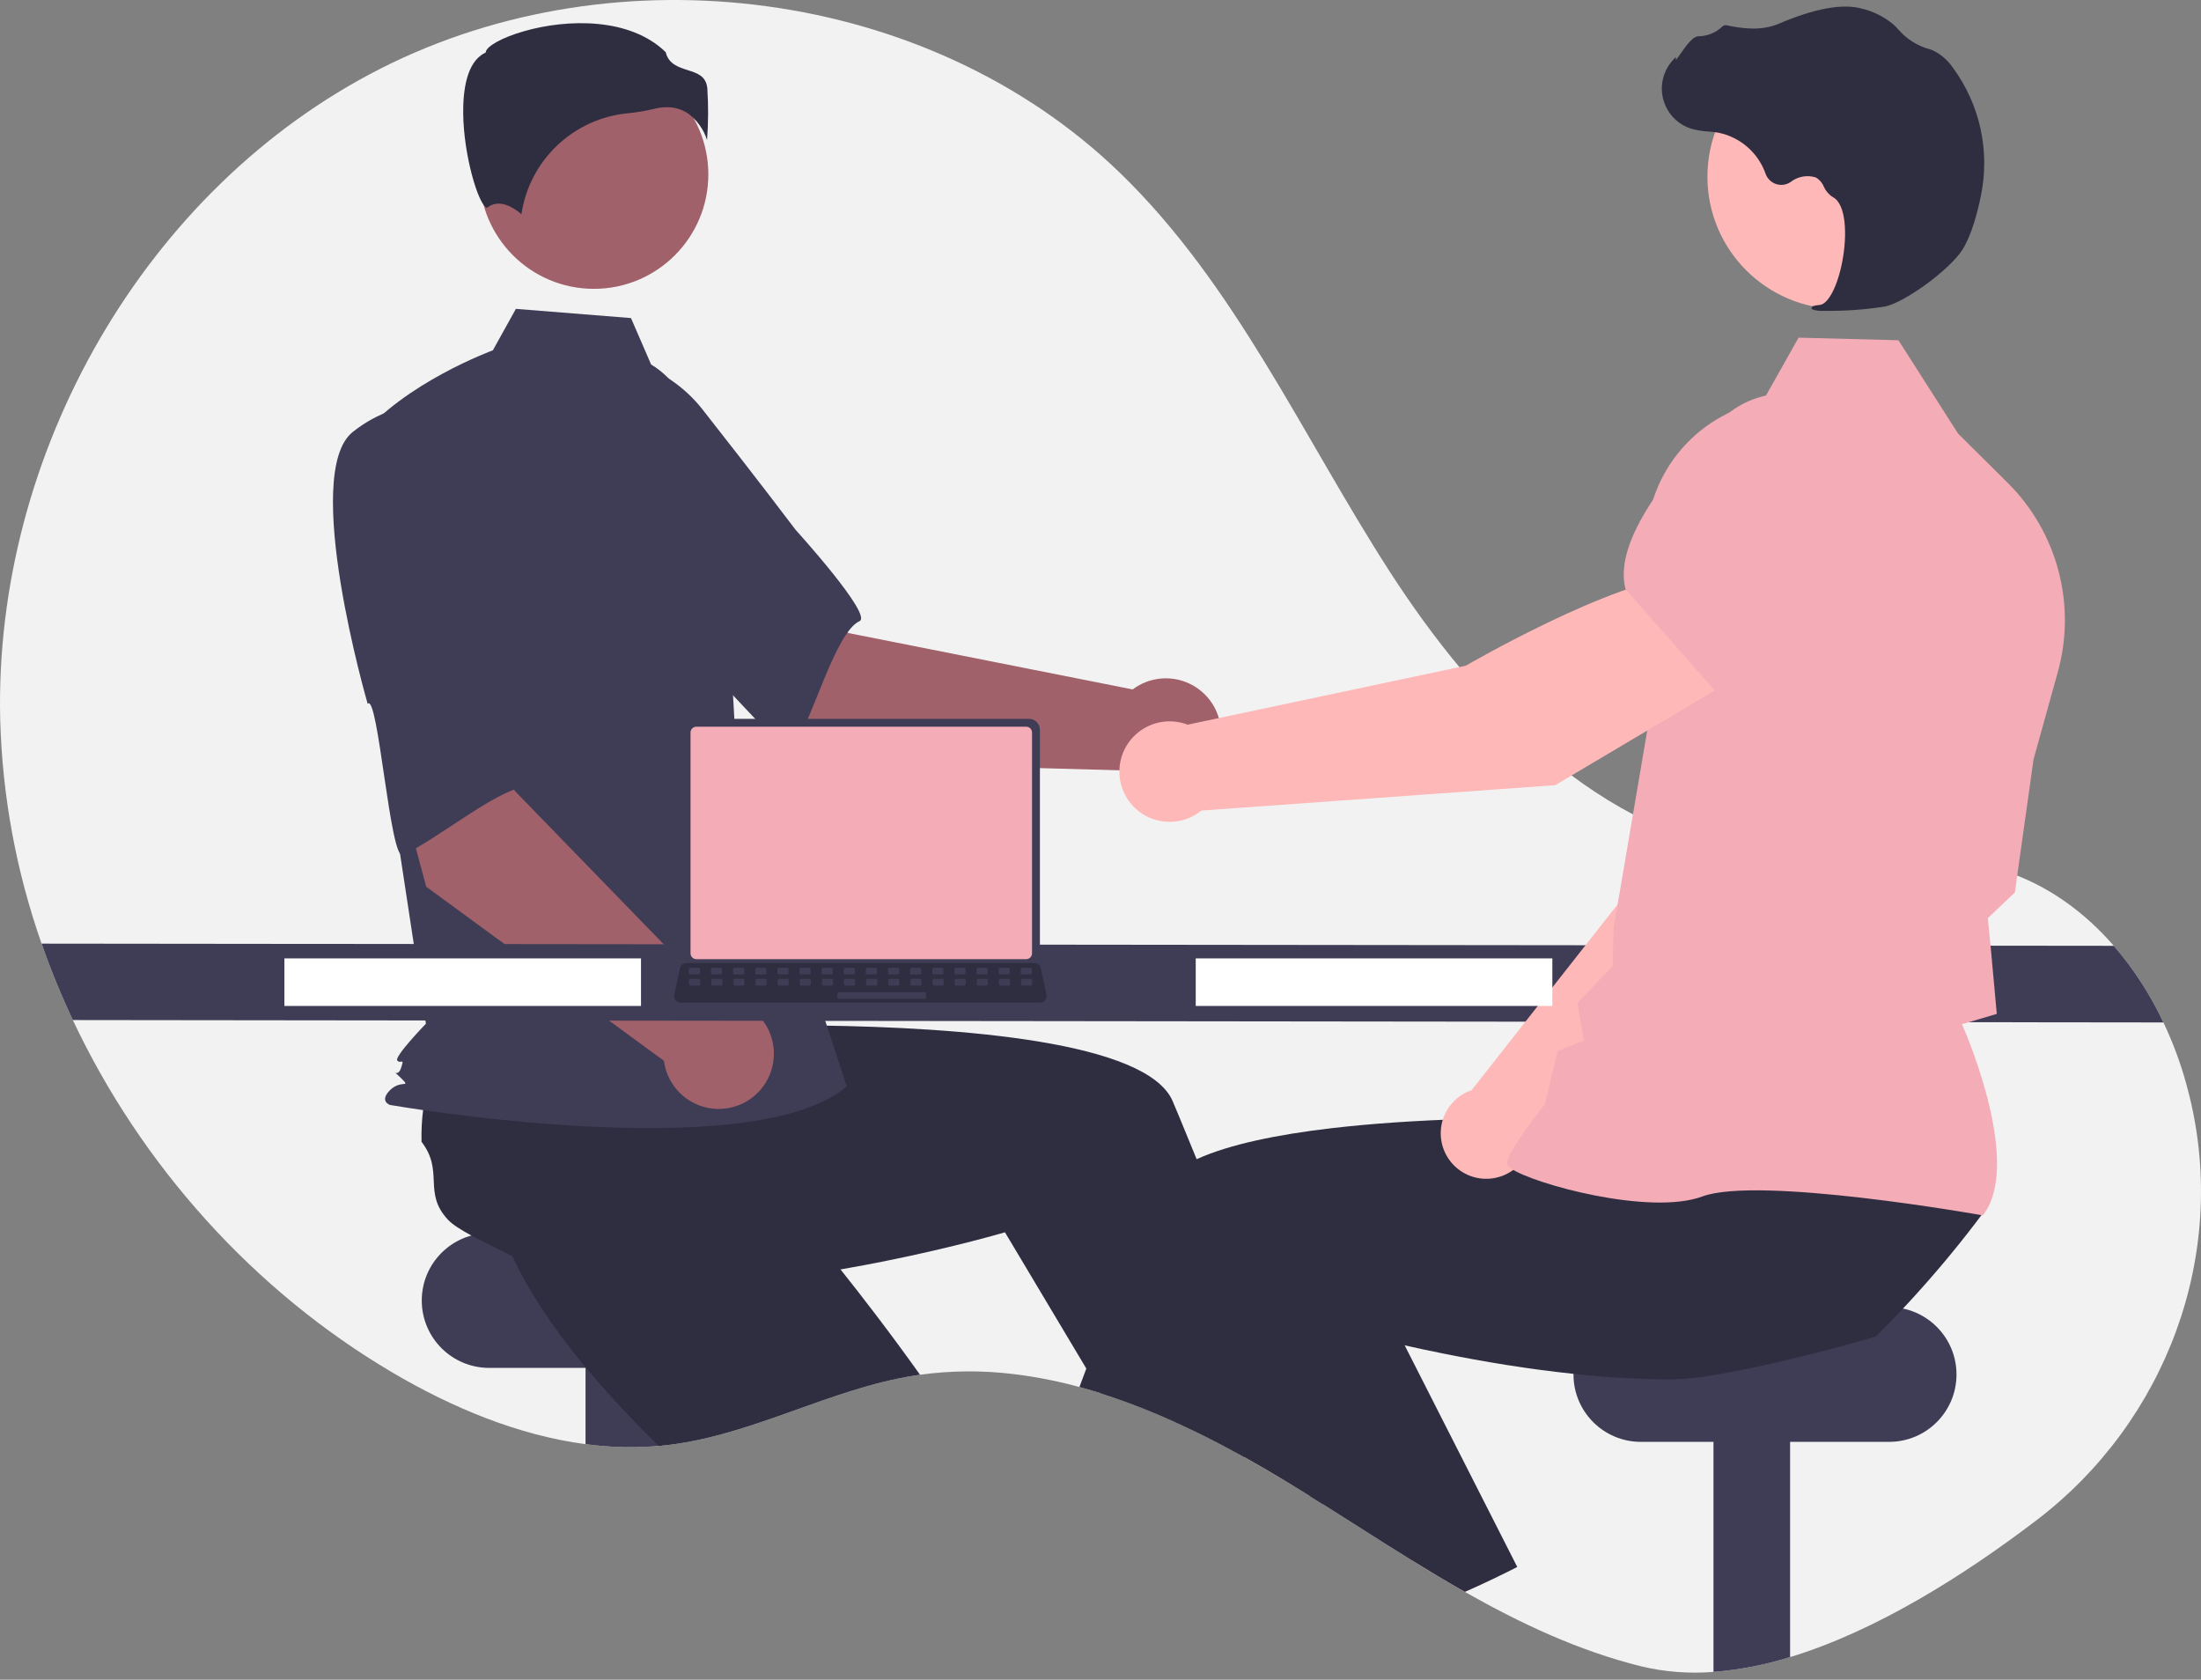 <svg width="287" height="219" viewBox="0 0 287 219" fill="none" xmlns="http://www.w3.org/2000/svg">
<rect x="0" y="0" width="287" height="219" fill="#808080" stroke="none"/>
<g clip-path="url(#clip0_15_95)">
<path d="M265.542 198.216C256.139 205.377 244.682 212.631 233.419 216.051C230.172 217.066 226.821 217.715 223.43 217.983C220.259 218.238 217.068 217.991 213.975 217.25C205.846 215.228 198.306 211.687 191.011 207.55C188.627 206.197 186.271 204.781 183.929 203.334C180.106 200.971 176.32 198.526 172.524 196.139C171.956 195.777 171.391 195.422 170.823 195.071H170.819C169.903 194.496 168.984 193.929 168.064 193.369C167.902 193.269 167.74 193.173 167.575 193.073C165.835 192.019 164.066 190.989 162.267 189.983C162.046 189.863 161.826 189.739 161.605 189.618C158.124 187.688 154.547 185.937 150.886 184.372C148.482 183.36 146.047 182.447 143.587 181.669H143.584C142.644 181.372 141.7 181.093 140.753 180.838C137.912 180.059 135.018 179.493 132.093 179.144C128.063 178.656 123.987 178.688 119.965 179.24C119.693 179.278 119.424 179.316 119.152 179.361C108.268 181.104 98.334 186.98 87.401 188.365C87.047 188.409 86.695 188.451 86.34 188.482C86.189 188.495 86.037 188.513 85.886 188.523C82.709 188.795 79.511 188.716 76.352 188.289C67.523 187.125 58.926 183.511 51.186 178.958C33.093 168.311 18.419 151.946 9.498 132.995C7.966 129.747 6.606 126.421 5.423 123.03C2.117 113.628 0.295 103.767 0.026 93.804C-0.811 59.235 18.832 24.553 49.674 8.919C80.519 -6.716 121.095 -1.546 145.971 22.473C161.061 37.042 169.793 56.786 181.149 74.425C192.506 92.061 208.646 108.908 229.465 111.477C240.07 112.786 251.168 110.255 261.333 113.547C266.961 115.373 271.763 118.866 275.631 123.316C278.231 126.336 280.408 129.696 282.099 133.305C283.339 135.913 284.346 138.627 285.106 141.413C285.248 141.926 285.379 142.44 285.506 142.953C290.569 163.633 282.478 185.313 265.542 198.216Z" fill="#F2F2F2"/>
<path d="M96.157 160.778H63.78C58.929 160.778 54.996 164.71 54.996 169.561V169.561C54.996 174.412 58.929 178.345 63.78 178.345H96.157C101.008 178.345 104.941 174.412 104.941 169.561C104.941 164.71 101.008 160.778 96.157 160.778Z" fill="#3F3D56"/>
<path d="M86.34 173.867V188.482C83.014 188.804 79.662 188.739 76.351 188.289V173.867H86.34Z" fill="#3F3D56"/>
<path d="M119.965 179.24C119.693 179.278 119.424 179.316 119.152 179.361C108.268 181.104 98.334 186.98 87.401 188.365C87.046 188.41 86.695 188.451 86.34 188.482C86.189 188.496 86.037 188.513 85.885 188.523C83.216 185.909 80.547 183.126 78.039 180.243C76.678 178.682 75.363 177.091 74.126 175.479C70.916 171.318 68.195 167.04 66.397 162.838C66.579 160.823 65.326 156.163 64.726 152.594L64.723 152.591C64.468 151.092 64.33 149.79 64.457 148.953C65.188 144.124 69.132 144.679 70.344 139.946C71.438 139.038 72.602 138.219 73.826 137.497C74.03 137.376 74.236 137.256 74.45 137.135L87.608 128.042L92.637 132.974L100.29 140.483L108.584 148.616L101.544 155.729C101.544 155.729 107.427 162.511 114.306 171.552C116.152 173.981 118.071 176.574 119.965 179.24Z" fill="#2F2E41"/>
<path d="M233.419 173.867V216.051C230.172 217.067 226.822 217.715 223.43 217.984V173.867H233.419Z" fill="#3F3D56"/>
<path d="M246.335 170.422H213.957C209.106 170.422 205.174 174.355 205.174 179.206V179.206C205.174 184.057 209.106 187.989 213.957 187.989H246.335C251.186 187.989 255.118 184.057 255.118 179.206C255.118 174.355 251.186 170.422 246.335 170.422Z" fill="#3F3D56"/>
<path d="M167.574 193.073C165.834 192.019 164.065 190.989 162.266 189.984C162.045 189.863 161.825 189.739 161.604 189.619L162.789 189.112L165.986 187.738L166.017 187.724L166.051 187.841L167.574 193.073Z" fill="#FFB6B6"/>
<path d="M172.524 196.139C171.956 195.777 171.391 195.422 170.823 195.071H170.819C169.903 194.496 168.984 193.929 168.064 193.369C167.902 193.27 167.74 193.173 167.574 193.073C165.835 192.019 164.066 190.989 162.267 189.983C162.046 189.863 161.826 189.739 161.605 189.618C158.124 187.688 154.547 185.937 150.886 184.372C148.482 183.36 146.047 182.447 143.587 181.669H143.584L141.651 178.434L132.954 163.868L131.043 160.668C131.043 160.668 124.522 162.597 115.294 164.446C111.936 165.121 108.223 165.783 104.327 166.341C100.163 166.933 95.795 167.405 91.455 167.632C89.385 167.743 87.322 167.798 85.29 167.781C80.037 167.746 74.991 167.253 70.572 166.082C69.097 164.698 64.654 162.814 61.471 161.088H61.468C60.131 160.365 59.022 159.672 58.44 159.056C55.085 155.508 57.951 152.742 54.968 148.87C54.928 147.45 55.001 146.029 55.185 144.62C55.216 144.386 55.247 144.148 55.285 143.907L56.225 127.938L63.211 127.015L73.84 125.61L85.355 124.088L86.623 134.014C86.623 134.014 95.589 133.56 106.949 133.711C125.194 133.959 149.608 135.778 152.915 143.583C153.225 144.317 153.535 145.057 153.845 145.798C154.582 147.568 155.312 149.348 156.036 151.137C158.657 157.612 161.157 164.15 163.441 170.329C164.86 174.173 166.197 177.88 167.426 181.348C168.415 184.138 169.331 186.777 170.168 189.205C170.933 191.423 171.625 193.466 172.242 195.298C172.338 195.584 172.431 195.867 172.524 196.139Z" fill="#2F2E41"/>
<path d="M108.266 99.388L86.202 80.65L100.557 66.122L110.572 82.526L147.694 89.886C148.81 89.046 150.147 88.549 151.54 88.455C152.934 88.361 154.325 88.675 155.544 89.359C156.762 90.042 157.756 91.065 158.403 92.303C159.05 93.541 159.323 94.941 159.188 96.331C159.054 97.722 158.517 99.043 157.645 100.134C156.772 101.225 155.601 102.039 154.274 102.476C152.947 102.913 151.522 102.954 150.172 102.595C148.822 102.235 147.605 101.491 146.671 100.453L108.266 99.388Z" fill="#A0616A"/>
<path d="M66.703 56.023C64.153 64.319 88.438 84.103 88.438 84.103C88.708 82.111 102.476 99.284 103.413 97.728C106.075 93.308 109.004 82.383 112.078 80.986C113.835 80.188 103.752 69.088 103.752 69.088C103.752 69.088 98.609 62.283 91.818 53.659C89.943 51.185 87.473 49.225 84.637 47.963C81.802 46.701 78.693 46.176 75.6 46.439C75.6 46.439 69.253 47.728 66.703 56.023Z" fill="#3F3D56"/>
<path d="M77.44 37.66C85.682 37.66 92.363 30.978 92.363 22.737C92.363 14.495 85.682 7.814 77.44 7.814C69.199 7.814 62.517 14.495 62.517 22.737C62.517 30.978 69.199 37.66 77.44 37.66Z" fill="#A0616A"/>
<path d="M84.902 47.523C88.117 49.434 90.04 52.946 91.144 56.519C93.188 63.135 94.418 69.975 94.808 76.889L95.974 97.586L110.415 141.657C97.899 152.247 50.854 144.064 50.854 144.064C50.854 144.064 49.41 143.583 50.854 142.138C52.298 140.694 53.704 141.974 52.26 140.53C50.815 139.085 51.811 140.694 52.292 139.25C52.774 137.806 52.292 138.769 51.811 138.287C51.33 137.806 55.538 133.474 55.538 133.474L51.687 108.176L46.873 57.15C52.649 49.929 64.267 45.673 64.267 45.673L67.269 40.27L82.278 41.47L84.902 47.523Z" fill="#3F3D56"/>
<path d="M89.742 14.809C90.901 15.674 91.761 16.881 92.198 18.26C92.367 16.006 92.377 13.743 92.23 11.488C92.055 9.903 90.939 9.547 89.647 9.134C88.48 8.761 87.161 8.339 86.806 6.801C82.115 2.237 73.949 2.467 68.361 4.059C65.285 4.935 63.516 6.061 63.358 6.72L63.325 6.856L63.2 6.918C60.83 8.103 60.368 11.846 60.399 14.777C60.457 20.299 62.363 26.57 63.437 27.079C63.494 27.107 63.508 27.096 63.533 27.075C65.15 25.783 67.124 27.174 67.991 27.93C68.502 24.498 70.149 21.336 72.668 18.95C75.187 16.564 78.433 15.09 81.888 14.765C83.016 14.656 84.135 14.468 85.237 14.204C85.796 14.059 86.371 13.983 86.948 13.979C87.942 13.964 88.917 14.253 89.742 14.809Z" fill="#2F2E41"/>
<path d="M70.938 121.871L66.373 119.533C66.128 119.359 65.955 119.103 65.883 118.811C65.812 118.519 65.849 118.211 65.985 117.944C66.122 117.677 66.351 117.468 66.629 117.355C66.907 117.242 67.217 117.233 67.501 117.33L72.066 119.668C72.311 119.842 72.485 120.098 72.556 120.39C72.627 120.682 72.591 120.99 72.454 121.257C72.317 121.524 72.088 121.733 71.81 121.846C71.532 121.959 71.222 121.968 70.938 121.871Z" fill="#F4ACB7"/>
<path d="M55.575 115.608L48.065 87.652L68.132 83.853L67.053 103.042L93.419 130.19C94.815 130.133 96.198 130.484 97.398 131.199C98.598 131.914 99.564 132.962 100.179 134.217C100.793 135.472 101.029 136.878 100.858 138.264C100.688 139.651 100.117 140.958 99.216 142.026C98.315 143.093 97.123 143.876 95.785 144.278C94.447 144.68 93.021 144.684 91.681 144.29C90.341 143.895 89.144 143.119 88.238 142.057C87.331 140.994 86.753 139.69 86.574 138.305L55.575 115.608Z" fill="#A0616A"/>
<path d="M46.012 56.307C39.201 61.685 47.943 91.763 47.943 91.763C49.297 90.277 50.87 112.232 52.524 111.484C57.226 109.359 65.845 102.033 69.167 102.63C71.068 102.972 69.077 88.109 69.077 88.109C69.077 88.109 68.711 79.587 68.022 68.631C67.885 65.53 66.966 62.514 65.35 59.864C63.734 57.214 61.473 55.016 58.779 53.475C58.779 53.475 52.824 50.93 46.012 56.307Z" fill="#3F3D56"/>
<path d="M282.1 133.305L9.498 132.995C7.966 129.747 6.606 126.421 5.424 123.03L275.631 123.316C278.232 126.336 280.408 129.697 282.1 133.305Z" fill="#3F3D56"/>
<path d="M195.275 205.577C193.867 206.259 192.445 206.917 191.011 207.55C188.628 206.197 186.272 204.781 183.929 203.334L192.616 199.518L195.275 205.577Z" fill="#FFB6B6"/>
<path d="M258.612 158.112C257.199 160.007 255.742 161.863 254.24 163.682C252.856 165.359 251.434 167.005 249.976 168.618C249.373 169.286 248.764 169.951 248.14 170.609C246.993 171.838 245.821 173.047 244.624 174.236C242.467 174.914 238.1 176.109 233.419 177.225C230.012 178.035 226.44 178.803 223.43 179.292C221.744 179.595 220.04 179.776 218.329 179.836C216.296 179.854 214.233 179.798 212.163 179.688C209.828 179.564 207.489 179.371 205.178 179.123C199.167 178.493 193.346 177.511 188.324 176.502C186.485 176.137 184.755 175.765 183.164 175.403C180.15 174.725 177.629 174.091 175.803 173.609C173.747 173.071 172.576 172.723 172.576 172.723L167.426 181.348L164.753 185.823L162.79 189.112L162.267 189.984C162.046 189.863 161.826 189.739 161.605 189.619C158.124 187.688 154.547 185.937 150.886 184.373C148.482 183.36 146.047 182.447 143.587 181.669H143.584C142.643 181.373 141.7 181.094 140.752 180.839C141.049 180.043 141.348 179.242 141.651 178.434C142.216 176.929 142.793 175.41 143.381 173.877C144.652 170.557 145.967 167.188 147.321 163.837C148.43 161.085 149.56 158.343 150.704 155.639C151.231 154.392 152.302 153.297 153.8 152.336C154.516 151.884 155.263 151.484 156.036 151.137C160.324 149.184 166.641 147.913 173.602 147.097C174.178 147.031 174.756 146.966 175.338 146.904C181.101 146.298 187.215 145.984 192.933 145.839C195.795 145.767 198.557 145.74 201.127 145.736C201.957 145.736 202.764 145.738 203.548 145.743H203.552C205.67 145.753 207.62 145.784 209.335 145.819C209.669 145.826 209.993 145.836 210.31 145.843H210.313C210.527 145.846 210.737 145.853 210.944 145.857C214.695 145.953 216.996 146.07 216.996 146.07L217.888 139.071L218.07 137.659L218.242 136.316V136.312L218.263 136.143L218.404 136.14L220.884 136.092L241.73 135.685L253.118 135.461L251.313 143.198L248.333 155.963C248.636 157.981 258.715 156.4 258.612 158.112Z" fill="#2F2E41"/>
<path d="M197.845 204.302C196.994 204.736 196.136 205.164 195.275 205.577C193.866 206.259 192.445 206.917 191.011 207.551C188.627 206.197 186.271 204.781 183.929 203.335C180.106 200.972 176.32 198.526 172.524 196.139C171.956 195.777 171.391 195.423 170.823 195.071H170.819C169.256 192.75 167.661 190.332 166.052 187.841C166.028 187.807 166.007 187.772 165.987 187.738C165.573 187.104 165.162 186.466 164.754 185.823C162.181 181.793 159.594 177.591 157.083 173.299L163.441 170.33L175.263 164.812L177.302 163.861L183.164 175.403L188.393 185.699L189.557 187.989L197.845 204.302Z" fill="#2F2E41"/>
<path d="M199.626 148.887L229.765 119.821L238.118 96.168L225.797 90.81C219.468 96.873 212.626 115.757 212.626 115.757L191.886 142.143C191.725 142.198 191.563 142.257 191.404 142.327C190.47 142.739 189.658 143.385 189.046 144.202C188.435 145.02 188.044 145.981 187.913 146.994C187.782 148.006 187.914 149.035 188.296 149.982C188.679 150.929 189.299 151.76 190.097 152.397C190.895 153.034 191.844 153.454 192.852 153.617C193.86 153.78 194.893 153.68 195.851 153.327C196.809 152.974 197.659 152.38 198.321 151.602C198.982 150.824 199.431 149.889 199.626 148.887Z" fill="#FFB8B8"/>
<path d="M222.33 93.451L237.959 98.413L238.018 98.403C243.835 97.429 248.662 87.928 251.687 80.129C252.683 77.557 252.664 74.703 251.635 72.143C250.607 69.584 248.645 67.511 246.146 66.343C244.297 65.494 242.247 65.179 240.229 65.433C238.21 65.688 236.303 66.502 234.723 67.784L226.697 74.342L222.33 93.451Z" fill="#F4ACB7"/>
<path d="M258.548 158.461L258.639 158.34C263.516 151.872 256.846 135.856 255.838 133.534L260.372 132.191L259.582 123.557L259.201 119.708L262.727 116.36L262.738 116.275L265.163 99.02L268.335 87.601C269.531 83.284 269.556 78.726 268.408 74.396C267.261 70.066 264.981 66.119 261.804 62.961L255.319 56.522L247.55 44.361L234.523 44.025L229.839 52.346C225.482 53.235 221.576 55.624 218.8 59.097C216.024 62.57 214.555 66.907 214.648 71.352L215.089 93.505L210.414 120.953L210.283 125.939L205.696 130.78L206.544 135.675L203.112 137.042L201.433 143.997C200.791 144.799 196.557 150.152 196.518 151.644C196.512 151.868 196.672 152.089 197.021 152.338C199.762 154.3 215.083 158.549 221.978 155.994C229.323 153.275 258.108 158.382 258.398 158.434L258.548 158.461Z" fill="#F4ACB7"/>
<path d="M239.899 40.297C249.431 40.297 257.157 32.57 257.157 23.039C257.157 13.508 249.431 5.781 239.899 5.781C230.368 5.781 222.641 13.508 222.641 23.039C222.641 32.57 230.368 40.297 239.899 40.297Z" fill="#FFB8B8"/>
<path d="M237.794 40.528C240.467 40.569 243.138 40.383 245.779 39.969C248.396 39.437 254.252 35.146 255.885 32.564C257.097 30.645 257.873 27.649 258.31 25.474C258.899 22.596 258.876 19.625 258.244 16.756C257.612 13.887 256.384 11.182 254.64 8.817C253.97 7.828 253.045 7.039 251.963 6.532C251.867 6.495 251.768 6.462 251.669 6.433C250.092 6.018 248.675 5.142 247.6 3.916C247.392 3.668 247.166 3.435 246.924 3.22C245.709 2.194 244.268 1.471 242.72 1.109C240.222 0.44 236.606 1.104 231.973 3.084C229.646 4.079 227.1 3.719 225.142 3.294C225.032 3.273 224.919 3.28 224.813 3.317C224.707 3.353 224.612 3.416 224.539 3.5C223.706 4.283 222.607 4.72 221.465 4.726C220.765 4.757 220.03 5.726 219.143 6.989C218.941 7.276 218.706 7.611 218.537 7.815L218.514 7.424L218.118 7.86C217.496 8.546 217.057 9.378 216.843 10.279C216.629 11.181 216.647 12.121 216.894 13.014C217.141 13.906 217.61 14.722 218.258 15.384C218.905 16.047 219.71 16.534 220.596 16.802C221.3 16.989 222.022 17.105 222.749 17.145C223.19 17.185 223.645 17.226 224.082 17.302C225.484 17.589 226.787 18.234 227.865 19.175C228.943 20.117 229.758 21.321 230.231 22.672C230.343 22.984 230.526 23.266 230.764 23.497C231.002 23.727 231.29 23.9 231.606 24.001C231.922 24.103 232.256 24.131 232.584 24.082C232.912 24.034 233.225 23.911 233.498 23.722C233.953 23.368 234.487 23.129 235.054 23.026C235.621 22.922 236.205 22.958 236.756 23.129C237.232 23.394 237.602 23.814 237.805 24.319C238.052 24.882 238.46 25.359 238.979 25.689C240.753 26.603 240.875 30.654 240.238 34.032C239.624 37.287 238.41 39.642 237.286 39.759C236.421 39.848 236.322 39.91 236.259 40.063L236.203 40.2L236.3 40.328C236.778 40.501 237.288 40.569 237.794 40.528Z" fill="#2F2E41"/>
<path d="M226.616 88.234L219.961 74.967C210.303 75.627 191.133 86.794 191.133 86.794L154.863 94.484C153.789 94.071 152.625 93.949 151.488 94.129C150.351 94.309 149.281 94.785 148.387 95.51C147.493 96.234 146.805 97.182 146.393 98.257C145.982 99.332 145.86 100.496 146.042 101.633C146.223 102.77 146.701 103.839 147.426 104.732C148.152 105.625 149.101 106.312 150.176 106.722C151.251 107.133 152.416 107.253 153.553 107.07C154.689 106.887 155.757 106.408 156.65 105.682L202.787 102.374L226.616 88.234Z" fill="#FFB8B8"/>
<path d="M223.932 90.412L241.31 77.497L244.372 66.466C244.965 64.298 244.94 62.007 244.299 59.853C243.659 57.698 242.429 55.766 240.748 54.274C238.455 52.267 235.487 51.205 232.441 51.304C229.396 51.402 226.502 52.653 224.344 54.803C217.804 61.331 210.345 70.438 211.947 76.752L211.963 76.817L223.932 90.412Z" fill="#F4ACB7"/>
<path d="M202.419 124.956H155.919V131.156H202.419V124.956Z" fill="white"/>
<path d="M83.584 124.956H37.084V131.156H83.584V124.956Z" fill="white"/>
<path d="M89.015 95.14V124.66C89.015 125.036 89.165 125.397 89.431 125.663C89.697 125.929 90.058 126.079 90.434 126.079H134.18C134.556 126.079 134.917 125.929 135.183 125.663C135.449 125.397 135.599 125.036 135.599 124.66V95.14C135.598 94.764 135.448 94.404 135.182 94.138C134.916 93.873 134.556 93.723 134.18 93.723H90.434C90.058 93.723 89.698 93.873 89.432 94.138C89.166 94.404 89.016 94.764 89.015 95.14Z" fill="#3F3D56"/>
<path d="M90.041 95.507V124.296C90.041 124.497 90.121 124.69 90.263 124.832C90.405 124.974 90.598 125.054 90.799 125.054H133.815C134.016 125.054 134.209 124.974 134.351 124.832C134.493 124.69 134.573 124.497 134.574 124.296V95.507C134.574 95.306 134.494 95.113 134.352 94.97C134.209 94.828 134.017 94.748 133.815 94.747H90.799C90.598 94.748 90.405 94.828 90.263 94.97C90.121 95.113 90.041 95.306 90.041 95.507Z" fill="#F4ACB7"/>
<path d="M88.1 130.417C88.18 130.518 88.282 130.599 88.398 130.654C88.514 130.71 88.641 130.738 88.769 130.738H135.611C135.739 130.737 135.866 130.709 135.981 130.654C136.097 130.598 136.199 130.518 136.279 130.419C136.36 130.319 136.418 130.203 136.448 130.078C136.478 129.954 136.48 129.824 136.454 129.699L135.727 126.245C135.696 126.104 135.632 125.973 135.538 125.864C135.444 125.754 135.324 125.67 135.19 125.619C135.092 125.581 134.989 125.561 134.884 125.561H89.493C89.389 125.561 89.285 125.581 89.188 125.619C89.053 125.67 88.933 125.754 88.84 125.864C88.746 125.973 88.681 126.104 88.651 126.245L87.924 129.699C87.898 129.824 87.9 129.954 87.931 130.078C87.961 130.202 88.019 130.318 88.1 130.417Z" fill="#2F2E41"/>
<path d="M133.276 127.049H134.383C134.475 127.049 134.551 126.974 134.551 126.881V126.352C134.551 126.259 134.475 126.183 134.383 126.183H133.276C133.183 126.183 133.108 126.259 133.108 126.352V126.881C133.108 126.974 133.183 127.049 133.276 127.049Z" fill="#3F3D56"/>
<path d="M130.391 127.049H131.498C131.591 127.049 131.666 126.974 131.666 126.881V126.352C131.666 126.259 131.591 126.183 131.498 126.183H130.391C130.298 126.183 130.223 126.259 130.223 126.352V126.881C130.223 126.974 130.298 127.049 130.391 127.049Z" fill="#3F3D56"/>
<path d="M127.505 127.049H128.612C128.704 127.049 128.78 126.974 128.78 126.881V126.352C128.78 126.259 128.704 126.183 128.612 126.183H127.505C127.412 126.183 127.337 126.259 127.337 126.352V126.881C127.337 126.974 127.412 127.049 127.505 127.049Z" fill="#3F3D56"/>
<path d="M124.62 127.049H125.727C125.82 127.049 125.895 126.974 125.895 126.881V126.352C125.895 126.259 125.82 126.183 125.727 126.183H124.62C124.528 126.183 124.452 126.259 124.452 126.352V126.881C124.452 126.974 124.528 127.049 124.62 127.049Z" fill="#3F3D56"/>
<path d="M121.736 127.049H122.842C122.935 127.049 123.01 126.974 123.01 126.881V126.352C123.01 126.259 122.935 126.183 122.842 126.183H121.736C121.643 126.183 121.568 126.259 121.568 126.352V126.881C121.568 126.974 121.643 127.049 121.736 127.049Z" fill="#3F3D56"/>
<path d="M118.849 127.049H119.956C120.049 127.049 120.124 126.974 120.124 126.881V126.352C120.124 126.259 120.049 126.183 119.956 126.183H118.849C118.757 126.183 118.681 126.259 118.681 126.352V126.881C118.681 126.974 118.757 127.049 118.849 127.049Z" fill="#3F3D56"/>
<path d="M115.965 127.049H117.071C117.164 127.049 117.239 126.974 117.239 126.881V126.352C117.239 126.259 117.164 126.183 117.071 126.183H115.965C115.872 126.183 115.797 126.259 115.797 126.352V126.881C115.797 126.974 115.872 127.049 115.965 127.049Z" fill="#3F3D56"/>
<path d="M113.078 127.049H114.185C114.278 127.049 114.353 126.974 114.353 126.881V126.352C114.353 126.259 114.278 126.183 114.185 126.183H113.078C112.986 126.183 112.91 126.259 112.91 126.352V126.881C112.91 126.974 112.986 127.049 113.078 127.049Z" fill="#3F3D56"/>
<path d="M110.194 127.049H111.3C111.393 127.049 111.468 126.974 111.468 126.881V126.352C111.468 126.259 111.393 126.183 111.3 126.183H110.194C110.101 126.183 110.026 126.259 110.026 126.352V126.881C110.026 126.974 110.101 127.049 110.194 127.049Z" fill="#3F3D56"/>
<path d="M107.308 127.049H108.414C108.507 127.049 108.582 126.974 108.582 126.881V126.352C108.582 126.259 108.507 126.183 108.414 126.183H107.308C107.215 126.183 107.139 126.259 107.139 126.352V126.881C107.139 126.974 107.215 127.049 107.308 127.049Z" fill="#3F3D56"/>
<path d="M104.423 127.049H105.529C105.622 127.049 105.697 126.974 105.697 126.881V126.352C105.697 126.259 105.622 126.183 105.529 126.183H104.423C104.33 126.183 104.255 126.259 104.255 126.352V126.881C104.255 126.974 104.33 127.049 104.423 127.049Z" fill="#3F3D56"/>
<path d="M101.537 127.049H102.643C102.736 127.049 102.811 126.974 102.811 126.881V126.352C102.811 126.259 102.736 126.183 102.643 126.183H101.537C101.444 126.183 101.368 126.259 101.368 126.352V126.881C101.368 126.974 101.444 127.049 101.537 127.049Z" fill="#3F3D56"/>
<path d="M98.652 127.049H99.758C99.851 127.049 99.926 126.974 99.926 126.881V126.352C99.926 126.259 99.851 126.183 99.758 126.183H98.652C98.559 126.183 98.484 126.259 98.484 126.352V126.881C98.484 126.974 98.559 127.049 98.652 127.049Z" fill="#3F3D56"/>
<path d="M95.766 127.049H96.872C96.965 127.049 97.04 126.974 97.04 126.881V126.352C97.04 126.259 96.965 126.183 96.872 126.183H95.766C95.673 126.183 95.597 126.259 95.597 126.352V126.881C95.597 126.974 95.673 127.049 95.766 127.049Z" fill="#3F3D56"/>
<path d="M92.881 127.049H93.987C94.08 127.049 94.156 126.974 94.156 126.881V126.352C94.156 126.259 94.08 126.183 93.987 126.183H92.881C92.788 126.183 92.713 126.259 92.713 126.352V126.881C92.713 126.974 92.788 127.049 92.881 127.049Z" fill="#3F3D56"/>
<path d="M89.996 127.049H91.103C91.195 127.049 91.271 126.974 91.271 126.881V126.352C91.271 126.259 91.195 126.183 91.103 126.183H89.996C89.903 126.183 89.828 126.259 89.828 126.352V126.881C89.828 126.974 89.903 127.049 89.996 127.049Z" fill="#3F3D56"/>
<path d="M133.31 128.492H134.417C134.51 128.492 134.585 128.416 134.585 128.324V127.794C134.585 127.701 134.51 127.626 134.417 127.626H133.31C133.217 127.626 133.142 127.701 133.142 127.794V128.324C133.142 128.416 133.217 128.492 133.31 128.492Z" fill="#3F3D56"/>
<path d="M130.426 128.492H131.532C131.625 128.492 131.7 128.416 131.7 128.324V127.794C131.7 127.701 131.625 127.626 131.532 127.626H130.426C130.333 127.626 130.257 127.701 130.257 127.794V128.324C130.257 128.416 130.333 128.492 130.426 128.492Z" fill="#3F3D56"/>
<path d="M127.541 128.492H128.647C128.74 128.492 128.815 128.416 128.815 128.324V127.794C128.815 127.701 128.74 127.626 128.647 127.626H127.541C127.448 127.626 127.373 127.701 127.373 127.794V128.324C127.373 128.416 127.448 128.492 127.541 128.492Z" fill="#3F3D56"/>
<path d="M124.655 128.492H125.761C125.854 128.492 125.929 128.416 125.929 128.324V127.794C125.929 127.701 125.854 127.626 125.761 127.626H124.655C124.562 127.626 124.487 127.701 124.487 127.794V128.324C124.487 128.416 124.562 128.492 124.655 128.492Z" fill="#3F3D56"/>
<path d="M121.77 128.492H122.876C122.969 128.492 123.044 128.416 123.044 128.324V127.794C123.044 127.701 122.969 127.626 122.876 127.626H121.77C121.677 127.626 121.602 127.701 121.602 127.794V128.324C121.602 128.416 121.677 128.492 121.77 128.492Z" fill="#3F3D56"/>
<path d="M118.884 128.492H119.99C120.083 128.492 120.158 128.416 120.158 128.324V127.794C120.158 127.701 120.083 127.626 119.99 127.626H118.884C118.791 127.626 118.716 127.701 118.716 127.794V128.324C118.716 128.416 118.791 128.492 118.884 128.492Z" fill="#3F3D56"/>
<path d="M115.999 128.492H117.105C117.198 128.492 117.274 128.416 117.274 128.324V127.794C117.274 127.701 117.198 127.626 117.105 127.626H115.999C115.906 127.626 115.831 127.701 115.831 127.794V128.324C115.831 128.416 115.906 128.492 115.999 128.492Z" fill="#3F3D56"/>
<path d="M113.113 128.492H114.219C114.312 128.492 114.387 128.416 114.387 128.324V127.794C114.387 127.701 114.312 127.626 114.219 127.626H113.113C113.02 127.626 112.945 127.701 112.945 127.794V128.324C112.945 128.416 113.02 128.492 113.113 128.492Z" fill="#3F3D56"/>
<path d="M110.228 128.492H111.334C111.427 128.492 111.503 128.416 111.503 128.324V127.794C111.503 127.701 111.427 127.626 111.334 127.626H110.228C110.135 127.626 110.06 127.701 110.06 127.794V128.324C110.06 128.416 110.135 128.492 110.228 128.492Z" fill="#3F3D56"/>
<path d="M107.342 128.492H108.448C108.541 128.492 108.616 128.416 108.616 128.324V127.794C108.616 127.701 108.541 127.626 108.448 127.626H107.342C107.249 127.626 107.174 127.701 107.174 127.794V128.324C107.174 128.416 107.249 128.492 107.342 128.492Z" fill="#3F3D56"/>
<path d="M104.457 128.492H105.564C105.656 128.492 105.732 128.416 105.732 128.324V127.794C105.732 127.701 105.656 127.626 105.564 127.626H104.457C104.364 127.626 104.289 127.701 104.289 127.794V128.324C104.289 128.416 104.364 128.492 104.457 128.492Z" fill="#3F3D56"/>
<path d="M101.571 128.492H102.677C102.77 128.492 102.845 128.416 102.845 128.324V127.794C102.845 127.701 102.77 127.626 102.677 127.626H101.571C101.478 127.626 101.403 127.701 101.403 127.794V128.324C101.403 128.416 101.478 128.492 101.571 128.492Z" fill="#3F3D56"/>
<path d="M98.686 128.492H99.793C99.885 128.492 99.961 128.416 99.961 128.324V127.794C99.961 127.701 99.885 127.626 99.793 127.626H98.686C98.593 127.626 98.518 127.701 98.518 127.794V128.324C98.518 128.416 98.593 128.492 98.686 128.492Z" fill="#3F3D56"/>
<path d="M95.8 128.492H96.906C96.999 128.492 97.075 128.416 97.075 128.324V127.794C97.075 127.701 96.999 127.626 96.906 127.626H95.8C95.707 127.626 95.632 127.701 95.632 127.794V128.324C95.632 128.416 95.707 128.492 95.8 128.492Z" fill="#3F3D56"/>
<path d="M92.915 128.492H94.022C94.115 128.492 94.19 128.416 94.19 128.324V127.794C94.19 127.701 94.115 127.626 94.022 127.626H92.915C92.822 127.626 92.747 127.701 92.747 127.794V128.324C92.747 128.416 92.822 128.492 92.915 128.492Z" fill="#3F3D56"/>
<path d="M90.031 128.492H91.137C91.23 128.492 91.305 128.416 91.305 128.324V127.794C91.305 127.701 91.23 127.626 91.137 127.626H90.031C89.938 127.626 89.862 127.701 89.862 127.794V128.324C89.862 128.416 89.938 128.492 90.031 128.492Z" fill="#3F3D56"/>
<path d="M109.362 130.223H120.567C120.66 130.223 120.735 130.148 120.735 130.055V129.525C120.735 129.433 120.66 129.357 120.567 129.357H109.362C109.269 129.357 109.194 129.433 109.194 129.525V130.055C109.194 130.148 109.269 130.223 109.362 130.223Z" fill="#3F3D56"/>
</g>
<defs>
<clipPath id="clip0_15_95">
<rect width="287" height="218.072" fill="white"/>
</clipPath>
</defs>
</svg>
